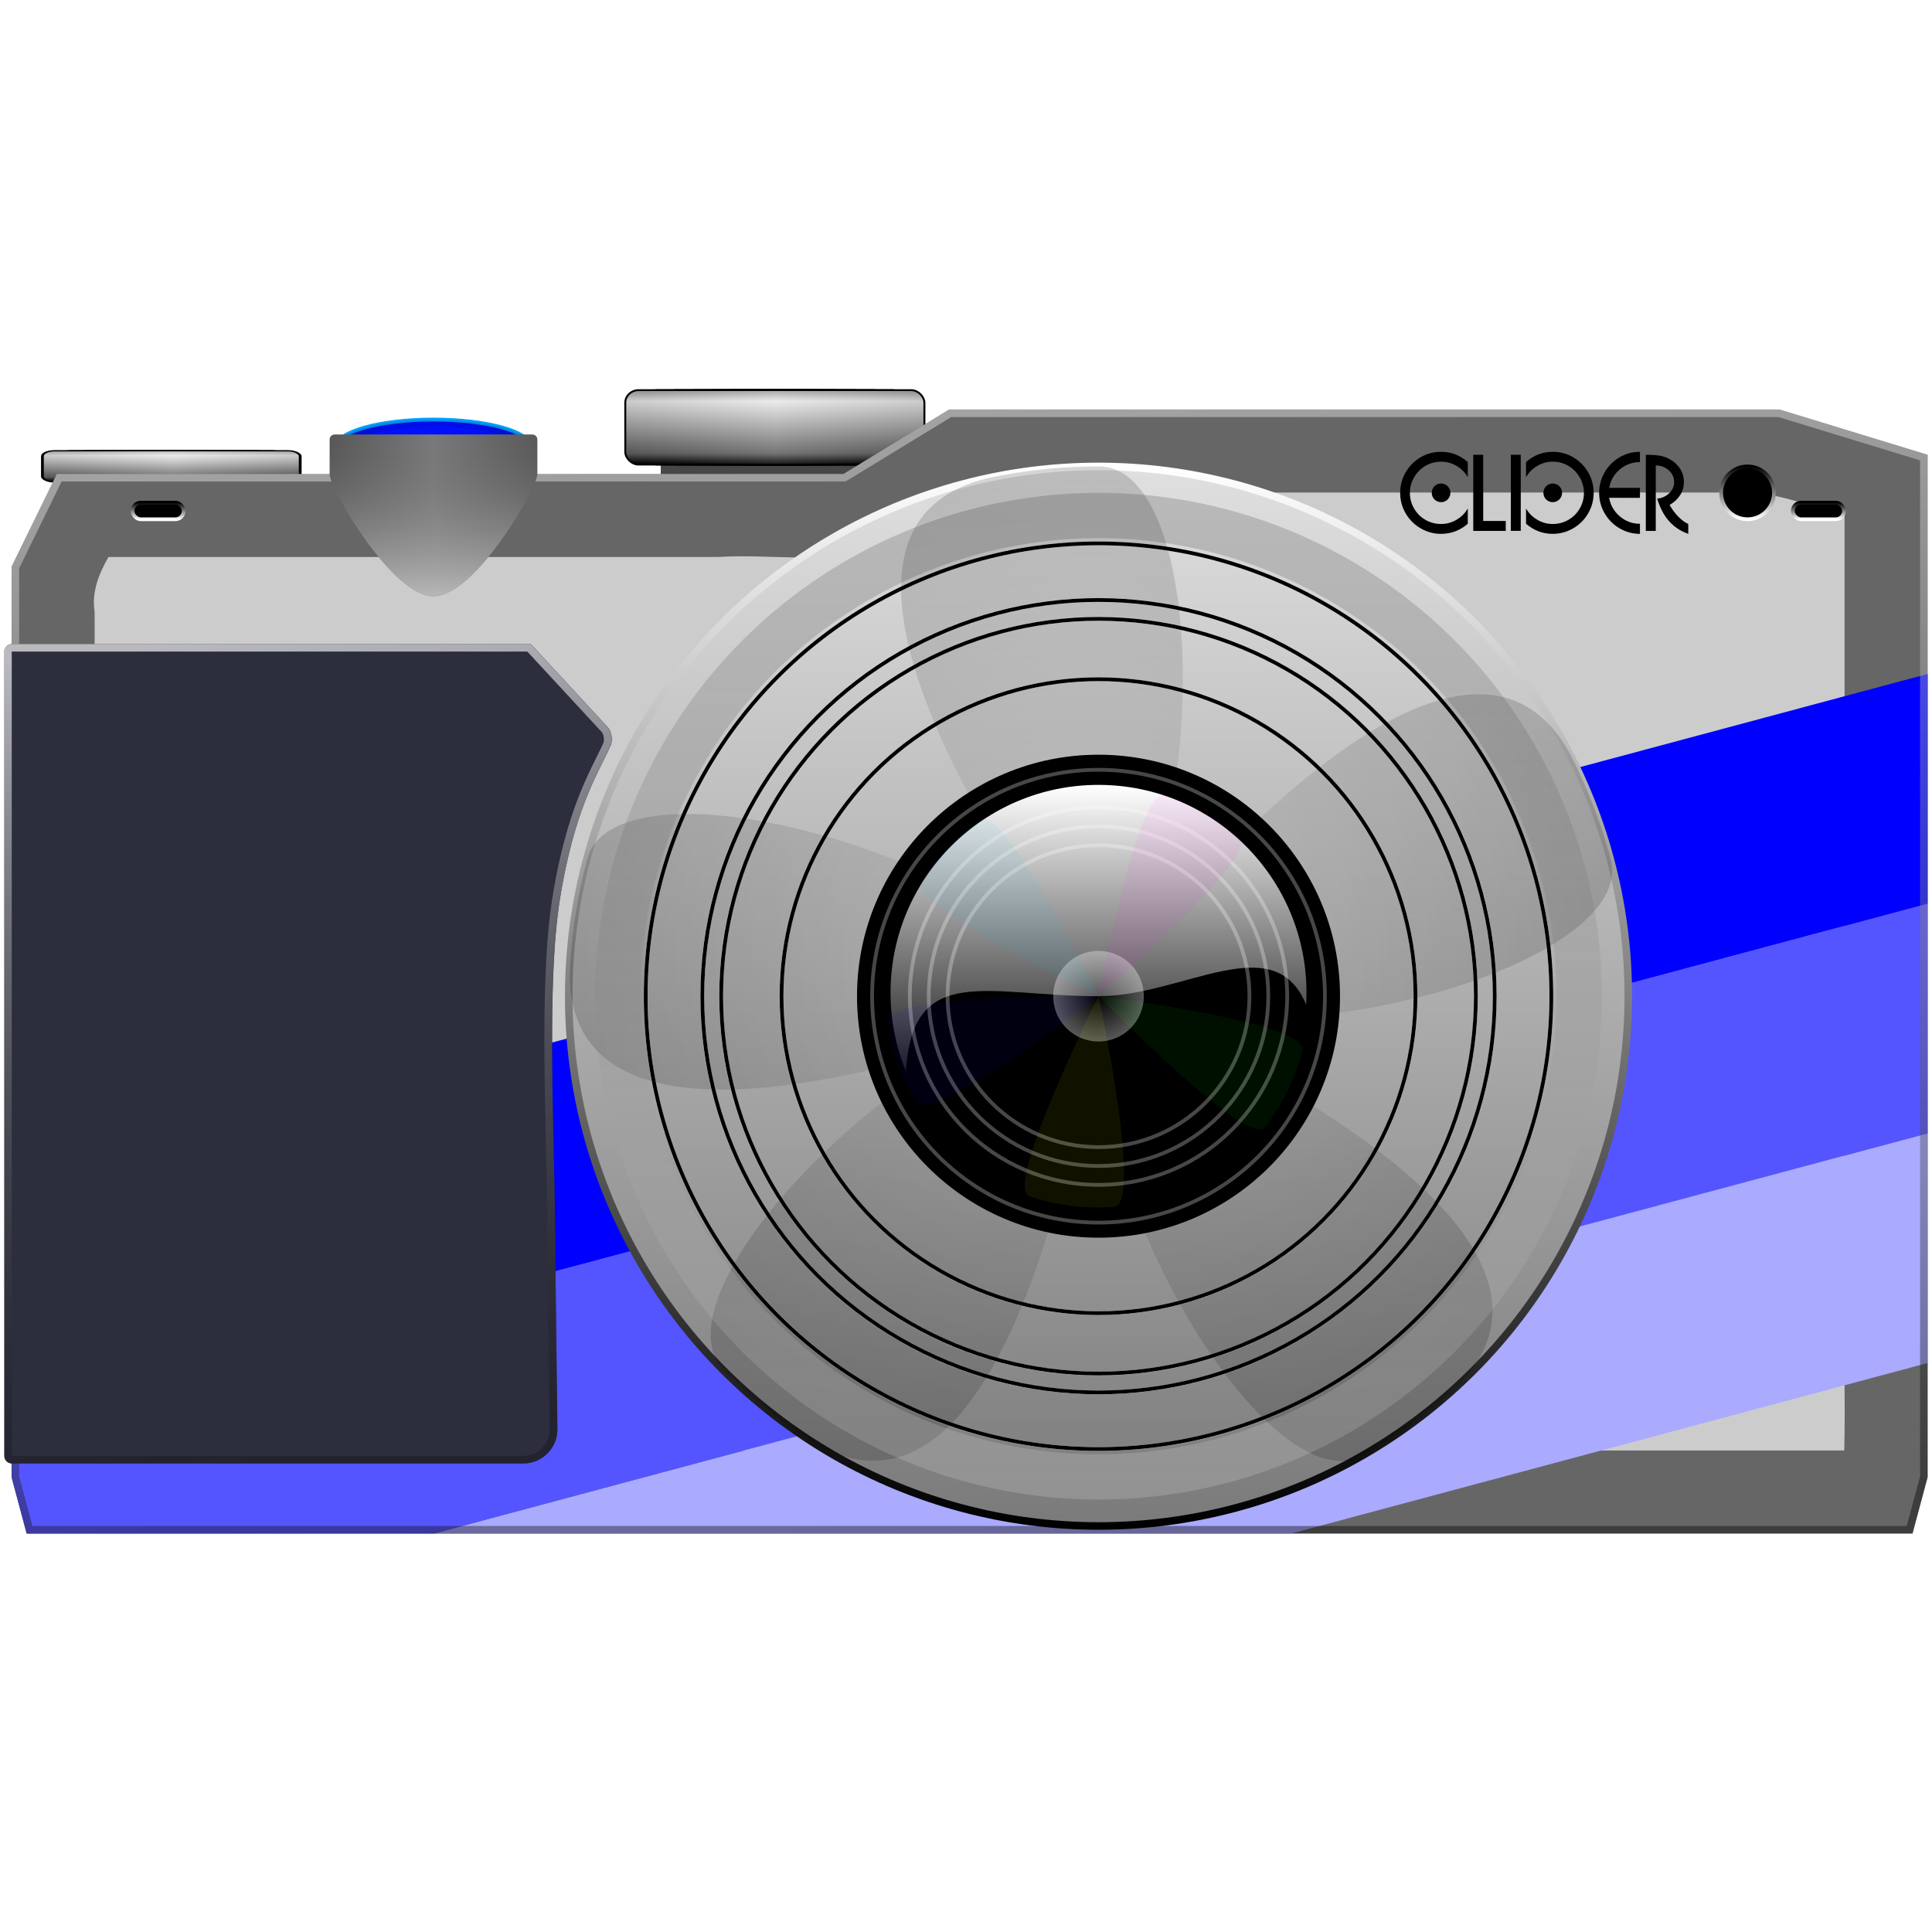 <?xml version="1.0" encoding="UTF-8" standalone="no"?>
<!-- Created with Inkscape (http://www.inkscape.org/) -->

<svg
   width="512"
   height="512"
   viewBox="0 0 135.467 135.467"
   version="1.1"
   id="svg5"
   inkscape:version="1.4.2 (ebf0e940d0, 2025-05-08)"
   xml:space="preserve"
   sodipodi:docname="blueman-camera.svg"
   xmlns:inkscape="http://www.inkscape.org/namespaces/inkscape"
   xmlns:sodipodi="http://sodipodi.sourceforge.net/DTD/sodipodi-0.dtd"
   xmlns:xlink="http://www.w3.org/1999/xlink"
   xmlns="http://www.w3.org/2000/svg"
   xmlns:svg="http://www.w3.org/2000/svg"><sodipodi:namedview
     id="namedview7"
     pagecolor="#242424"
     bordercolor="#666666"
     borderopacity="1"
     inkscape:showpageshadow="0"
     inkscape:pageopacity="0"
     inkscape:pagecheckerboard="1"
     inkscape:deskcolor="#000000"
     inkscape:document-units="px"
     showgrid="false"
     inkscape:zoom="1.0000001"
     inkscape:cx="466.49998"
     inkscape:cy="208.49999"
     inkscape:window-width="3256"
     inkscape:window-height="1080"
     inkscape:window-x="1864"
     inkscape:window-y="0"
     inkscape:window-maximized="0"
     inkscape:current-layer="layer1" /><defs
     id="defs2"><linearGradient
       id="linearGradient38"
       inkscape:collect="always"><stop
         style="stop-color:#b2b2b2;stop-opacity:1;"
         offset="0"
         id="stop35" /><stop
         style="stop-color:#ffffff;stop-opacity:1;"
         offset="0.14"
         id="stop36" /><stop
         style="stop-color:#6b6b6b;stop-opacity:1;"
         offset="0.86"
         id="stop37" /><stop
         style="stop-color:#000000;stop-opacity:1;"
         offset="1"
         id="stop38" /></linearGradient><linearGradient
       id="linearGradient26"
       inkscape:collect="always"><stop
         style="stop-color:#000000;stop-opacity:1;"
         offset="0"
         id="stop26" /><stop
         style="stop-color:#999999;stop-opacity:1;"
         offset="0.5"
         id="stop34" /><stop
         style="stop-color:#000000;stop-opacity:1;"
         offset="1"
         id="stop27" /></linearGradient><linearGradient
       id="linearGradient32"
       inkscape:collect="always"><stop
         style="stop-color:#000000;stop-opacity:1;"
         offset="0"
         id="stop32" /><stop
         style="stop-color:#000000;stop-opacity:0;"
         offset="1"
         id="stop33" /></linearGradient><linearGradient
       id="linearGradient11"
       inkscape:collect="always"><stop
         style="stop-color:#e0e0e0;stop-opacity:1;"
         offset="0"
         id="stop10" /><stop
         style="stop-color:#7a7a7a;stop-opacity:1;"
         offset="1"
         id="stop11" /></linearGradient><linearGradient
       id="linearGradient8"
       inkscape:collect="always"><stop
         style="stop-color:#000000;stop-opacity:0;"
         offset="0"
         id="stop9" /><stop
         style="stop-color:#000000;stop-opacity:1;"
         offset="1"
         id="stop8" /></linearGradient><linearGradient
       id="linearGradient97"
       inkscape:collect="always"><stop
         style="stop-color:#000000;stop-opacity:1;"
         offset="0"
         id="stop97" /><stop
         style="stop-color:#ffffff;stop-opacity:1;"
         offset="1"
         id="stop98" /></linearGradient><linearGradient
       id="linearGradient91"
       inkscape:collect="always"><stop
         style="stop-color:#ffffff;stop-opacity:0.665;"
         offset="0"
         id="stop91" /><stop
         style="stop-color:#000000;stop-opacity:0.228;"
         offset="1"
         id="stop92" /></linearGradient><linearGradient
       id="linearGradient87"
       inkscape:collect="always"><stop
         style="stop-color:#ffffff;stop-opacity:1;"
         offset="0"
         id="stop87" /><stop
         style="stop-color:#000000;stop-opacity:1;"
         offset="1"
         id="stop86" /></linearGradient><linearGradient
       id="linearGradient83"
       inkscape:collect="always"><stop
         style="stop-color:#999999;stop-opacity:1;"
         offset="0"
         id="stop83" /><stop
         style="stop-color:#7a7a7a;stop-opacity:1;"
         offset="1"
         id="stop84" /></linearGradient><linearGradient
       id="linearGradient81"
       inkscape:collect="always"><stop
         style="stop-color:#000000;stop-opacity:1;"
         offset="0"
         id="stop81" /><stop
         style="stop-color:#ffffff;stop-opacity:1;"
         offset="1"
         id="stop82" /></linearGradient><linearGradient
       id="linearGradient74"
       inkscape:collect="always"><stop
         style="stop-color:#ffffff;stop-opacity:0;"
         offset="0"
         id="stop75" /><stop
         style="stop-color:#ffffff;stop-opacity:1;"
         offset="1"
         id="stop74" /></linearGradient><linearGradient
       id="linearGradient67"
       inkscape:collect="always"><stop
         style="stop-color:#ffffff;stop-opacity:1;"
         offset="0"
         id="stop67" /><stop
         style="stop-color:#ffffff;stop-opacity:0;"
         offset="1"
         id="stop68" /></linearGradient><linearGradient
       id="linearGradient65"
       inkscape:collect="always"><stop
         style="stop-color:#ffffff;stop-opacity:1;"
         offset="0"
         id="stop66" /><stop
         style="stop-color:#000000;stop-opacity:1;"
         offset="1"
         id="stop65" /></linearGradient><inkscape:path-effect
       effect="powermask"
       id="path-effect61"
       is_visible="true"
       lpeversion="1"
       uri="#mask-powermask-path-effect61"
       invert="false"
       hide_mask="false"
       background="true"
       background_color="#ffffffff" /><linearGradient
       id="linearGradient59"
       inkscape:collect="always"><stop
         style="stop-color:#666666;stop-opacity:0;"
         offset="0"
         id="stop60" /><stop
         style="stop-color:#b7b7b7;stop-opacity:1;"
         offset="1"
         id="stop59" /></linearGradient><linearGradient
       id="linearGradient52"
       inkscape:collect="always"><stop
         style="stop-color:#575757;stop-opacity:1;"
         offset="0"
         id="stop53" /><stop
         style="stop-color:#7a7a7a;stop-opacity:1;"
         offset="0.5"
         id="stop55" /><stop
         style="stop-color:#595959;stop-opacity:1;"
         offset="1"
         id="stop54" /></linearGradient><linearGradient
       id="linearGradient50"
       inkscape:collect="always"><stop
         style="stop-color:#000000;stop-opacity:1;"
         offset="0"
         id="stop50" /><stop
         style="stop-color:#000000;stop-opacity:0.494;"
         offset="0.503"
         id="stop52" /><stop
         style="stop-color:#000000;stop-opacity:1;"
         offset="1"
         id="stop51" /></linearGradient><inkscape:path-effect
       effect="fillet_chamfer"
       id="path-effect41"
       is_visible="true"
       lpeversion="1"
       nodesatellites_param="F,0,1,1,0,0.529,0,1 @ F,0,0,1,0,0,0,1 @ F,0,0,1,0,0,0,1 @ F,0,0,1,0,0,0,1 @ F,0,0,1,0,0,0,1 @ F,0,0,1,0,0,0,1 @ F,0,0,1,0,0,0,1 @ F,0,0,1,0,0,0,1 @ F,0,1,1,0,0.529,0,1"
       radius="2"
       unit="px"
       method="auto"
       mode="F"
       chamfer_steps="1"
       flexible="false"
       use_knot_distance="true"
       apply_no_radius="true"
       apply_with_radius="true"
       only_selected="true"
       hide_knots="false" /><linearGradient
       id="linearGradient31"
       inkscape:collect="always"><stop
         style="stop-color:#cccccc;stop-opacity:1;"
         offset="0"
         id="stop28" /><stop
         style="stop-color:#ffffff;stop-opacity:1;"
         offset="0.14"
         id="stop29" /><stop
         style="stop-color:#6b6b6b;stop-opacity:1;"
         offset="0.86"
         id="stop30" /><stop
         style="stop-color:#000000;stop-opacity:1;"
         offset="1"
         id="stop31" /></linearGradient><inkscape:path-effect
       effect="fillet_chamfer"
       id="path-effect7"
       is_visible="true"
       lpeversion="1"
       nodesatellites_param="F,0,0,1,0,0,0,1 @ F,0,0,1,0,0,0,1 @ F,0,1,1,0,0.794,0,1 @ F,0,0,1,0,0,0,1 @ F,0,0,1,0,0,0,1 @ F,0,0,1,0,0,0,1 @ F,0,1,1,0,0.794,0,1 @ F,0,0,1,0,0,0,1"
       radius="4"
       unit="px"
       method="auto"
       mode="F"
       chamfer_steps="1"
       flexible="false"
       use_knot_distance="true"
       apply_no_radius="true"
       apply_with_radius="true"
       only_selected="true"
       hide_knots="false" /><inkscape:path-effect
       effect="fillet_chamfer"
       id="path-effect6"
       is_visible="true"
       lpeversion="1"
       nodesatellites_param="F,0,0,1,0,0,0,1 @ F,0,0,1,0,0,0,1 @ F,0,1,1,0,2.117,0,1 @ F,0,0,1,0,0,0,1 @ F,0,0,1,0,0,0,1 @ F,0,0,1,0,0,0,1 @ F,0,1,1,0,2.117,0,1 @ F,0,0,1,0,0,0,1"
       radius="8"
       unit="px"
       method="auto"
       mode="F"
       chamfer_steps="1"
       flexible="false"
       use_knot_distance="true"
       apply_no_radius="true"
       apply_with_radius="true"
       only_selected="true"
       hide_knots="false" /><linearGradient
       inkscape:collect="always"
       xlink:href="#linearGradient38"
       id="linearGradient25"
       x1="54.66"
       y1="19.233"
       x2="54.66"
       y2="24.61"
       gradientUnits="userSpaceOnUse"
       gradientTransform="translate(-0.33,7.889)" /><linearGradient
       inkscape:collect="always"
       xlink:href="#linearGradient31"
       id="linearGradient40"
       gradientUnits="userSpaceOnUse"
       gradientTransform="translate(-14.552,-7.609)"
       x1="54.66"
       y1="19.233"
       x2="54.66"
       y2="24.61" /><filter
       style="color-interpolation-filters:sRGB;"
       inkscape:label="Noise Fill"
       id="filter47"
       x="0"
       y="0"
       width="1"
       height="1"><feTurbulence
         type="fractalNoise"
         baseFrequency="4 4"
         numOctaves="1"
         seed="9"
         result="turbulence"
         id="feTurbulence46" /><feComposite
         in="SourceGraphic"
         in2="turbulence"
         operator="in"
         result="composite1"
         id="feComposite46" /><feColorMatrix
         values="1 0 0 0 0 0 1 0 0 0 0 0 1 0 0 0 0 0 3.4 -1 "
         result="color"
         id="feColorMatrix46" /><feFlood
         flood-opacity="1"
         flood-color="rgb(56,56,56)"
         result="flood"
         id="feFlood46" /><feMerge
         result="merge"
         id="feMerge47"><feMergeNode
           in="flood"
           id="feMergeNode46" /><feMergeNode
           in="color"
           id="feMergeNode47" /></feMerge><feComposite
         in2="SourceGraphic"
         operator="in"
         result="composite2"
         id="feComposite47" /></filter><clipPath
       clipPathUnits="userSpaceOnUse"
       id="clipPath49"><path
         style="baseline-shift:baseline;display:inline;overflow:visible;vector-effect:none;fill:#e6e6e6;stroke-width:1;stroke-linecap:round;stroke-linejoin:round;stroke-miterlimit:12;paint-order:markers stroke fill;enable-background:accumulate;stop-color:#000000"
         d="m 38.092,26.07 a 6.816,1.908 0 0 1 -6.816,1.908 6.816,1.908 0 0 1 -6.816,-1.908 6.816,1.908 0 0 1 6.816,-1.908 6.816,1.908 0 0 1 6.816,1.908 z"
         id="path50" /></clipPath><filter
       inkscape:collect="always"
       style="color-interpolation-filters:sRGB"
       id="filter50"
       x="-0.128"
       y="-0.385"
       width="1.256"
       height="1.771"><feGaussianBlur
         inkscape:collect="always"
         stdDeviation="0.783"
         id="feGaussianBlur50" /></filter><linearGradient
       inkscape:collect="always"
       xlink:href="#linearGradient50"
       id="linearGradient51"
       x1="24.459"
       y1="26.07"
       x2="38.092"
       y2="26.07"
       gradientUnits="userSpaceOnUse" /><linearGradient
       inkscape:collect="always"
       xlink:href="#linearGradient52"
       id="linearGradient54"
       x1="23.116"
       y1="32.695"
       x2="37.677"
       y2="32.695"
       gradientUnits="userSpaceOnUse" /><linearGradient
       inkscape:collect="always"
       xlink:href="#linearGradient59"
       id="linearGradient61"
       gradientUnits="userSpaceOnUse"
       gradientTransform="translate(43.768,2.902)"
       x1="-13.372"
       y1="27.561"
       x2="-13.372"
       y2="38.905" /><clipPath
       clipPathUnits="userSpaceOnUse"
       id="clipPath64"><path
         style="baseline-shift:baseline;display:inline;overflow:visible;vector-effect:none;fill:#666666;stroke-width:1;stroke-linecap:round;stroke-linejoin:round;stroke-miterlimit:12;paint-order:markers stroke fill;enable-background:accumulate;stop-color:#000000"
         d="m 66.549,28.712 -7.408,4.521 H 3.987 l -3.175,6.493 v 63.851 l 1.058,3.95 h 60.975 4.736 66.522 l 1.058,-3.95 V 31.887 l -10.384,-3.175 z"
         id="path65" /></clipPath><linearGradient
       inkscape:collect="always"
       xlink:href="#linearGradient65"
       id="linearGradient66"
       x1="67.986"
       y1="28.712"
       x2="73.167"
       y2="108.057"
       gradientUnits="userSpaceOnUse" /><linearGradient
       inkscape:collect="always"
       xlink:href="#linearGradient67"
       id="linearGradient68"
       x1="77.025"
       y1="55.034"
       x2="77.025"
       y2="77.782"
       gradientUnits="userSpaceOnUse" /><radialGradient
       inkscape:collect="always"
       xlink:href="#linearGradient74"
       id="radialGradient75"
       cx="77.025"
       cy="69.851"
       fx="77.025"
       fy="69.851"
       r="3.704"
       gradientUnits="userSpaceOnUse" /><linearGradient
       inkscape:collect="always"
       xlink:href="#linearGradient81"
       id="linearGradient82"
       x1="77.025"
       y1="106.998"
       x2="77.025"
       y2="32.704"
       gradientUnits="userSpaceOnUse" /><linearGradient
       inkscape:collect="always"
       xlink:href="#linearGradient11"
       id="linearGradient84"
       x1="77.025"
       y1="32.439"
       x2="77.025"
       y2="107.263"
       gradientUnits="userSpaceOnUse" /><linearGradient
       inkscape:collect="always"
       xlink:href="#linearGradient87"
       id="linearGradient86"
       gradientUnits="userSpaceOnUse"
       x1="77.025"
       y1="106.998"
       x2="77.025"
       y2="32.704"
       gradientTransform="matrix(0.907,0,0,0.907,7.133,6.469)" /><clipPath
       clipPathUnits="userSpaceOnUse"
       id="clipPath89"><path
         style="baseline-shift:baseline;display:inline;overflow:visible;vector-effect:none;fill:#2b1100;stroke-width:1;stroke-linecap:round;stroke-linejoin:round;stroke-miterlimit:12;paint-order:markers stroke fill;enable-background:accumulate;stop-color:#000000"
         d="m 147.413,32.704 h 36.38 l 5.38,5.815 c 0.298,0.322 0.392,0.906 0.218,1.309 -0.769,1.778 -2.468,4.214 -3.518,10.557 -1.049,6.344 -0.355,16.949 -0.355,25.413 l 0.148,11.946 c 0.017,1.331 -1.058,2.419 -2.389,2.419 h -35.863 a 0.529,0.529 0 0 1 -0.529,-0.529 V 33.233 a 0.529,0.529 0 0 1 0.529,-0.529 z"
         id="path90" /></clipPath><filter
       inkscape:collect="always"
       style="color-interpolation-filters:sRGB"
       id="filter90"
       x="-0.01"
       y="-0.008"
       width="1.021"
       height="1.016"><feGaussianBlur
         inkscape:collect="always"
         stdDeviation="0.189"
         id="feGaussianBlur90" /></filter><linearGradient
       inkscape:collect="always"
       xlink:href="#linearGradient91"
       id="linearGradient92"
       x1="158.67"
       y1="32.703"
       x2="165.344"
       y2="90.163"
       gradientUnits="userSpaceOnUse" /><linearGradient
       inkscape:collect="always"
       xlink:href="#linearGradient97"
       id="linearGradient98"
       x1="122.533"
       y1="32.704"
       x2="122.533"
       y2="36.408"
       gradientUnits="userSpaceOnUse" /><linearGradient
       inkscape:collect="always"
       xlink:href="#linearGradient97"
       id="linearGradient100"
       x1="127.502"
       y1="35.245"
       x2="127.502"
       y2="36.408"
       gradientUnits="userSpaceOnUse" /><linearGradient
       inkscape:collect="always"
       xlink:href="#linearGradient97"
       id="linearGradient102"
       x1="11.086"
       y1="35.245"
       x2="11.086"
       y2="36.408"
       gradientUnits="userSpaceOnUse" /><radialGradient
       inkscape:collect="always"
       xlink:href="#linearGradient8"
       id="radialGradient9"
       cx="-110.061"
       cy="78.262"
       fx="-110.061"
       fy="78.262"
       r="36.547"
       gradientTransform="matrix(1,0,0,0.954,0,3.593)"
       gradientUnits="userSpaceOnUse" /><clipPath
       clipPathUnits="userSpaceOnUse"
       id="clipPath9"><circle
         style="opacity:1;fill:url(#linearGradient9);stroke:none;stroke-width:0.529;stroke-linecap:round;stroke-linejoin:round;stroke-miterlimit:12;stroke-dasharray:none;paint-order:markers stroke fill"
         id="circle9"
         cx="-109.502"
         cy="80.54"
         r="37.147" /></clipPath><linearGradient
       inkscape:collect="always"
       xlink:href="#linearGradient83"
       id="linearGradient9"
       gradientUnits="userSpaceOnUse"
       gradientTransform="translate(-186.527,10.689)"
       x1="77.025"
       y1="32.439"
       x2="77.025"
       y2="107.263" /><filter
       inkscape:collect="always"
       style="color-interpolation-filters:sRGB"
       id="filter9"
       x="-0.111"
       y="-0.116"
       width="1.222"
       height="1.232"><feGaussianBlur
         inkscape:collect="always"
         stdDeviation="3.374"
         id="feGaussianBlur9" /></filter><filter
       inkscape:collect="always"
       style="color-interpolation-filters:sRGB"
       id="filter26"
       x="-0.725"
       y="-0.345"
       width="2.45"
       height="1.691"><feGaussianBlur
         inkscape:collect="always"
         stdDeviation="2.131"
         id="feGaussianBlur26" /></filter><filter
       inkscape:collect="always"
       style="color-interpolation-filters:sRGB"
       id="filter27"
       x="-0.725"
       y="-0.345"
       width="2.45"
       height="1.691"><feGaussianBlur
         inkscape:collect="always"
         stdDeviation="2.131"
         id="feGaussianBlur27" /></filter><filter
       inkscape:collect="always"
       style="color-interpolation-filters:sRGB"
       id="filter28"
       x="-0.725"
       y="-0.345"
       width="2.45"
       height="1.691"><feGaussianBlur
         inkscape:collect="always"
         stdDeviation="2.131"
         id="feGaussianBlur28" /></filter><filter
       inkscape:collect="always"
       style="color-interpolation-filters:sRGB"
       id="filter29"
       x="-0.725"
       y="-0.345"
       width="2.45"
       height="1.691"><feGaussianBlur
         inkscape:collect="always"
         stdDeviation="2.131"
         id="feGaussianBlur29" /></filter><filter
       inkscape:collect="always"
       style="color-interpolation-filters:sRGB"
       id="filter30"
       x="-0.725"
       y="-0.345"
       width="2.45"
       height="1.691"><feGaussianBlur
         inkscape:collect="always"
         stdDeviation="2.131"
         id="feGaussianBlur30" /></filter><filter
       inkscape:collect="always"
       style="color-interpolation-filters:sRGB"
       id="filter31"
       x="-0.031"
       y="-0.031"
       width="1.061"
       height="1.061"><feGaussianBlur
         inkscape:collect="always"
         stdDeviation="0.951"
         id="feGaussianBlur31" /></filter><clipPath
       clipPathUnits="userSpaceOnUse"
       id="clipPath31"><path
         id="path32"
         style="display:inline;opacity:1;fill:#666666;stroke-width:2.117;stroke-linecap:round;stroke-linejoin:round;stroke-miterlimit:12;paint-order:markers stroke fill"
         d="m 66.549,28.712 -7.408,4.521 H 3.987 l -3.175,6.493 v 63.851 l 1.058,3.95 h 60.975 4.736 66.522 l 1.058,-3.95 V 31.887 l -10.384,-3.175 z" /></clipPath><linearGradient
       inkscape:collect="always"
       xlink:href="#linearGradient32"
       id="linearGradient33"
       x1="77.025"
       y1="107.905"
       x2="77.025"
       y2="31.043"
       gradientUnits="userSpaceOnUse" /><filter
       inkscape:collect="always"
       style="color-interpolation-filters:sRGB"
       id="filter33"
       x="-0.079"
       y="-0.144"
       width="1.157"
       height="1.287"><feGaussianBlur
         inkscape:collect="always"
         stdDeviation="4.021"
         id="feGaussianBlur33" /></filter><clipPath
       clipPathUnits="userSpaceOnUse"
       id="clipPath34"><path
         id="path35"
         style="display:inline;opacity:1;fill:#666666;stroke-width:2.117;stroke-linecap:round;stroke-linejoin:round;stroke-miterlimit:12;paint-order:markers stroke fill"
         d="m 66.549,28.712 -7.408,4.521 H 3.987 l -3.175,6.493 v 63.851 l 1.058,3.95 h 60.975 4.736 66.522 l 1.058,-3.95 V 31.887 l -10.384,-3.175 z" /></clipPath><filter
       inkscape:collect="always"
       style="color-interpolation-filters:sRGB"
       id="filter42"
       x="-0.017"
       y="-0.017"
       width="1.035"
       height="1.035"><feGaussianBlur
         inkscape:collect="always"
         stdDeviation="0.459"
         id="feGaussianBlur42" /></filter><linearGradient
       inkscape:collect="always"
       xlink:href="#linearGradient26"
       id="linearGradient27"
       x1="46.261"
       y1="17.466"
       x2="67.363"
       y2="17.466"
       gradientUnits="userSpaceOnUse"
       gradientTransform="matrix(1,0,0,1.056,-2.481,11.36)" /><linearGradient
       inkscape:collect="always"
       xlink:href="#linearGradient26"
       id="linearGradient57"
       x1="6.333"
       y1="24.89"
       x2="24.209"
       y2="24.89"
       gradientUnits="userSpaceOnUse"
       gradientTransform="translate(-3.207,7.805)" /><filter
       style="color-interpolation-filters:sRGB;"
       inkscape:label="Noise Fill"
       id="filter2"
       x="0"
       y="0"
       width="1"
       height="1"><feTurbulence
         type="fractalNoise"
         baseFrequency="12 12"
         numOctaves="3"
         seed="338"
         result="turbulence"
         id="feTurbulence1" /><feComposite
         in="SourceGraphic"
         in2="turbulence"
         operator="in"
         result="composite1"
         id="feComposite1" /><feColorMatrix
         values="1 0 0 0 0 0 1 0 0 0 0 0 1 0 0 0 0 0 4 -1 "
         result="color"
         id="feColorMatrix1" /><feFlood
         flood-opacity="1"
         flood-color="rgb(0,5,127)"
         result="flood"
         id="feFlood1" /><feMerge
         result="merge"
         id="feMerge2"><feMergeNode
           in="flood"
           id="feMergeNode1" /><feMergeNode
           in="color"
           id="feMergeNode2" /></feMerge><feComposite
         in2="SourceGraphic"
         operator="in"
         result="composite2"
         id="feComposite2" /></filter><filter
       style="color-interpolation-filters:sRGB;"
       inkscape:label="Noise Fill"
       id="filter4"
       x="0"
       y="0"
       width="1"
       height="1"><feTurbulence
         type="fractalNoise"
         baseFrequency="12 12"
         numOctaves="3"
         seed="338"
         result="turbulence"
         id="feTurbulence2" /><feComposite
         in="SourceGraphic"
         in2="turbulence"
         operator="in"
         result="composite1"
         id="feComposite3" /><feColorMatrix
         values="1 0 0 0 0 0 1 0 0 0 0 0 1 0 0 0 0 0 4 -1 "
         result="color"
         id="feColorMatrix3" /><feFlood
         flood-opacity="1"
         flood-color="rgb(0,0,0)"
         result="flood"
         id="feFlood3" /><feMerge
         result="merge"
         id="feMerge4"><feMergeNode
           in="flood"
           id="feMergeNode3" /><feMergeNode
           in="color"
           id="feMergeNode4" /></feMerge><feComposite
         in2="SourceGraphic"
         operator="in"
         result="composite2"
         id="feComposite4" /></filter></defs><g
     inkscape:label="Layer 1"
     inkscape:groupmode="layer"
     id="layer1"
     style="display:inline"><g
       id="g40"
       transform="matrix(0.858,0,0,0.39,-22.4,27.119)"
       style="display:inline;stroke-width:1.73"><g
         id="g39"
         transform="translate(-14.223,-15.498)"
         style="stroke-width:1.73"><rect
           style="opacity:1;fill:#8d8d8d;fill-opacity:1;stroke:#000000;stroke-width:0.458;stroke-linecap:round;stroke-linejoin:round;stroke-miterlimit:12;stroke-dasharray:none;stroke-opacity:1;paint-order:markers stroke fill"
           id="rect31"
           width="20.837"
           height="5.377"
           x="43.912"
           y="27.122"
           ry="0.861" /><rect
           style="opacity:1;fill:#8d8d8d;fill-opacity:1;stroke:#000000;stroke-width:0.458;stroke-linecap:round;stroke-linejoin:round;stroke-miterlimit:12;stroke-dasharray:none;stroke-opacity:1;paint-order:markers stroke fill"
           id="rect32"
           width="18.191"
           height="5.377"
           x="45.235"
           y="27.122"
           ry="0.861" /><rect
           style="opacity:1;fill:#8d8d8d;fill-opacity:1;stroke:#000000;stroke-width:0.458;stroke-linecap:round;stroke-linejoin:round;stroke-miterlimit:12;stroke-dasharray:none;stroke-opacity:1;paint-order:markers stroke fill"
           id="rect33"
           width="15.546"
           height="5.377"
           x="46.558"
           y="27.122"
           ry="0.861" /><rect
           style="opacity:1;fill:#8d8d8d;fill-opacity:1;stroke:#000000;stroke-width:0.458;stroke-linecap:round;stroke-linejoin:round;stroke-miterlimit:12;stroke-dasharray:none;stroke-opacity:1;paint-order:markers stroke fill"
           id="rect34"
           width="12.9"
           height="5.377"
           x="47.881"
           y="27.122"
           ry="0.861" /><rect
           style="opacity:1;fill:#8d8d8d;fill-opacity:1;stroke:#000000;stroke-width:0.458;stroke-linecap:round;stroke-linejoin:round;stroke-miterlimit:12;stroke-dasharray:none;stroke-opacity:1;paint-order:markers stroke fill"
           id="rect35"
           width="10.254"
           height="5.377"
           x="49.204"
           y="27.122"
           ry="0.861" /><rect
           style="opacity:1;fill:#8d8d8d;fill-opacity:1;stroke:#000000;stroke-width:0.458;stroke-linecap:round;stroke-linejoin:round;stroke-miterlimit:12;stroke-dasharray:none;stroke-opacity:1;paint-order:markers stroke fill"
           id="rect36"
           width="7.608"
           height="5.377"
           x="50.526"
           y="27.122"
           ry="0.861" /><rect
           style="opacity:1;fill:#8d8d8d;fill-opacity:1;stroke:#000000;stroke-width:0.458;stroke-linecap:round;stroke-linejoin:round;stroke-miterlimit:12;stroke-dasharray:none;stroke-opacity:1;paint-order:markers stroke fill"
           id="rect37"
           width="4.962"
           height="5.377"
           x="51.849"
           y="27.122"
           ry="0.861" /><rect
           style="opacity:1;fill:#8d8d8d;fill-opacity:1;stroke:#000000;stroke-width:0.458;stroke-linecap:round;stroke-linejoin:round;stroke-miterlimit:12;stroke-dasharray:none;stroke-opacity:1;paint-order:markers stroke fill"
           id="rect38"
           width="2.316"
           height="5.377"
           x="53.172"
           y="27.122"
           ry="0.861" /><rect
           style="opacity:1;fill:#000000;fill-opacity:1;stroke:none;stroke-width:0.458;stroke-linecap:round;stroke-linejoin:round;stroke-miterlimit:12;stroke-dasharray:none;stroke-opacity:1;paint-order:markers stroke fill"
           id="rect39"
           width="0.132"
           height="5.377"
           x="54.264"
           y="27.122"
           ry="0" /></g><rect
         style="display:inline;opacity:1;mix-blend-mode:overlay;fill:url(#linearGradient57);fill-opacity:1;stroke:none;stroke-width:0.265;stroke-linecap:round;stroke-linejoin:round;stroke-miterlimit:12;stroke-dasharray:none;stroke-opacity:1;paint-order:markers stroke fill"
         id="rect41"
         width="17.876"
         height="2.095"
         x="3.127"
         y="31.648"
         ry="0.335"
         transform="matrix(1.166,0,0,2.567,26.111,-69.605)" /><rect
         style="display:inline;stroke-width:0.458;opacity:0.8;mix-blend-mode:overlay;fill:url(#linearGradient40);stroke:none;stroke-linecap:round;stroke-linejoin:round;stroke-miterlimit:12;stroke-dasharray:none;stroke-opacity:1;paint-order:markers stroke fill"
         id="rect40"
         width="20.837"
         height="5.377"
         x="29.689"
         y="11.624"
         ry="0.861"
         transform="translate(0)" /></g><rect
       style="display:inline;opacity:1;fill:#474747;fill-opacity:1;stroke:none;stroke-width:0.265;stroke-linecap:round;stroke-linejoin:round;stroke-miterlimit:12;stroke-dasharray:none;stroke-opacity:1;paint-order:markers stroke fill"
       id="rect47"
       width="16"
       height="12.114"
       x="46.331"
       y="28.467" /><g
       id="g41"
       transform="matrix(1,0,0,0.947,0,1.735)"
       style="display:inline;stroke-width:1.028"><g
         id="g23"
         style="display:inline;stroke-width:1.028"><rect
           style="opacity:1;fill:#919191;fill-opacity:1;stroke:#000000;stroke-width:0.272;stroke-linecap:round;stroke-linejoin:round;stroke-miterlimit:12;stroke-dasharray:none;stroke-opacity:1;paint-order:markers stroke fill"
           id="rect3"
           width="20.837"
           height="5.377"
           x="43.912"
           y="27.122"
           ry="0.861" /><rect
           style="opacity:1;fill:#919191;fill-opacity:1;stroke:#000000;stroke-width:0.272;stroke-linecap:round;stroke-linejoin:round;stroke-miterlimit:12;stroke-dasharray:none;stroke-opacity:1;paint-order:markers stroke fill"
           id="rect7"
           width="18.191"
           height="5.377"
           x="45.235"
           y="27.122"
           ry="0.861" /><rect
           style="opacity:1;fill:#919191;fill-opacity:1;stroke:#000000;stroke-width:0.272;stroke-linecap:round;stroke-linejoin:round;stroke-miterlimit:12;stroke-dasharray:none;stroke-opacity:1;paint-order:markers stroke fill"
           id="rect8"
           width="15.546"
           height="5.377"
           x="46.558"
           y="27.122"
           ry="0.861" /><rect
           style="opacity:1;fill:#919191;fill-opacity:1;stroke:#000000;stroke-width:0.272;stroke-linecap:round;stroke-linejoin:round;stroke-miterlimit:12;stroke-dasharray:none;stroke-opacity:1;paint-order:markers stroke fill"
           id="rect9"
           width="12.9"
           height="5.377"
           x="47.881"
           y="27.122"
           ry="0.861" /><rect
           style="opacity:1;fill:#919191;fill-opacity:1;stroke:#000000;stroke-width:0.272;stroke-linecap:round;stroke-linejoin:round;stroke-miterlimit:12;stroke-dasharray:none;stroke-opacity:1;paint-order:markers stroke fill"
           id="rect10"
           width="10.254"
           height="5.377"
           x="49.204"
           y="27.122"
           ry="0.861" /><rect
           style="opacity:1;fill:#919191;fill-opacity:1;stroke:#000000;stroke-width:0.272;stroke-linecap:round;stroke-linejoin:round;stroke-miterlimit:12;stroke-dasharray:none;stroke-opacity:1;paint-order:markers stroke fill"
           id="rect11"
           width="7.608"
           height="5.377"
           x="50.526"
           y="27.122"
           ry="0.861" /><rect
           style="opacity:1;fill:#919191;fill-opacity:1;stroke:#000000;stroke-width:0.272;stroke-linecap:round;stroke-linejoin:round;stroke-miterlimit:12;stroke-dasharray:none;stroke-opacity:1;paint-order:markers stroke fill"
           id="rect12"
           width="4.962"
           height="5.377"
           x="51.849"
           y="27.122"
           ry="0.861" /><rect
           style="opacity:1;fill:#919191;fill-opacity:1;stroke:#000000;stroke-width:0.272;stroke-linecap:round;stroke-linejoin:round;stroke-miterlimit:12;stroke-dasharray:none;stroke-opacity:1;paint-order:markers stroke fill"
           id="rect13"
           width="2.316"
           height="5.377"
           x="53.172"
           y="27.122"
           ry="0.861" /><rect
           style="opacity:1;fill:#000000;fill-opacity:1;stroke:none;stroke-width:0.272;stroke-linecap:round;stroke-linejoin:round;stroke-miterlimit:12;stroke-dasharray:none;stroke-opacity:1;paint-order:markers stroke fill"
           id="rect14"
           width="0.132"
           height="5.377"
           x="54.264"
           y="27.122"
           ry="0" /></g><rect
         style="display:inline;mix-blend-mode:overlay;fill:url(#linearGradient27);stroke:none;stroke-width:0.272;stroke-linecap:round;stroke-linejoin:round;stroke-miterlimit:12;stroke-dasharray:none;stroke-opacity:1;paint-order:markers stroke fill"
         id="rect2"
         width="20.837"
         height="5.377"
         x="43.912"
         y="27.122"
         ry="0.861" /><rect
         style="display:inline;opacity:0.8;mix-blend-mode:overlay;fill:url(#linearGradient25);stroke:none;stroke-width:0.272;stroke-linecap:round;stroke-linejoin:round;stroke-miterlimit:12;stroke-dasharray:none;stroke-opacity:1;paint-order:markers stroke fill"
         id="rect15"
         width="20.837"
         height="5.377"
         x="43.912"
         y="27.122"
         ry="0.861" /></g><path
       id="rect1"
       style="display:inline;opacity:1;fill:#666666;stroke-width:2.117;stroke-linecap:round;stroke-linejoin:round;stroke-miterlimit:12;paint-order:markers stroke fill"
       d="m 66.549,28.712 -7.408,4.521 H 3.987 l -3.175,6.493 v 63.851 l 1.058,3.95 h 60.975 4.736 66.522 l 1.058,-3.95 V 31.887 l -10.384,-3.175 z" /><path
       id="path33"
       style="display:inline;opacity:1;mix-blend-mode:normal;fill:#cccccc;fill-opacity:1;stroke-width:2.117;stroke-linecap:round;stroke-linejoin:round;stroke-miterlimit:12;paint-order:markers stroke fill;filter:url(#filter33)"
       d="m 121.479,34.535 c -17.771,0 -35.542,0 -53.313,0 -2.14,1.264 -4.209,2.663 -6.404,3.826 -3.687,1.269 -7.62,0.448 -11.422,0.694 -14.244,-10e-7 -28.487,0 -42.731,0 -0.666,1.154 -1.199,2.47 -0.975,3.825 0.004,19.61 0.008,39.22 0.012,58.829 40.89,-10e-4 81.78,-0.003 122.67,-0.004 0.081,-3.639 -0.042,-7.279 0.021,-10.918 0,-18.194 0,-36.388 0,-54.582 -2.56,-0.768 -5.13,-1.861 -7.859,-1.67 z"
       clip-path="url(#clipPath34)" /><g
       id="g48"
       inkscape:label="Stripes"
       style="display:inline"><path
         id="rect102"
         style="display:inline;opacity:1;mix-blend-mode:multiply;fill:#aaaaff;fill-opacity:1;stroke:none;stroke-width:0.265;stroke-linecap:round;stroke-linejoin:round;stroke-miterlimit:12;stroke-dasharray:none;stroke-opacity:1;paint-order:markers stroke fill"
         d="m 109.987,111.741 -108.419,10e-6 31.305,8.388 4.574,1.226 22.177,5.942 46.195,1.7e-4 z"
         transform="rotate(-15)" /><path
         id="rect103"
         style="display:inline;opacity:1;mix-blend-mode:multiply;fill:#5555ff;fill-opacity:1;stroke:none;stroke-width:0.265;stroke-linecap:round;stroke-linejoin:round;stroke-miterlimit:12;stroke-dasharray:none;stroke-opacity:1;paint-order:markers stroke fill"
         d="m 114.156,96.185 -139.088,-2.15e-4 -1.092,4.074 3.2e-5,4.089 27.592,7.393 108.419,-10e-6 z"
         transform="rotate(-15)" /><path
         id="rect104"
         style="display:inline;opacity:1;mix-blend-mode:multiply;fill:#0000ff;fill-opacity:1;stroke:none;stroke-width:0.265;stroke-linecap:round;stroke-linejoin:round;stroke-miterlimit:12;stroke-dasharray:none;stroke-opacity:1;paint-order:markers stroke fill"
         d="m 118.324,80.628 -139.088,-2.15e-4 -4.168,15.556 139.088,2.15e-4 z"
         transform="rotate(-15)" /></g><path
       style="baseline-shift:baseline;display:inline;overflow:visible;opacity:0.4;vector-effect:none;fill:url(#linearGradient66);stroke-linecap:round;stroke-linejoin:round;stroke-miterlimit:12;paint-order:markers stroke fill;enable-background:accumulate;stop-color:#000000"
       d="m 66.549,28.184 a 0.529,0.529 0 0 0 -0.275,0.078 l -7.281,4.441 H 3.986 A 0.529,0.529 0 0 0 3.512,33 l -3.176,6.494 a 0.529,0.529 0 0 0 -0.053,0.232 v 63.852 a 0.529,0.529 0 0 0 0.018,0.137 l 1.059,3.949 a 0.529,0.529 0 0 0 0.512,0.393 h 60.975 4.734 66.521 a 0.529,0.529 0 0 0 0.512,-0.393 l 1.059,-3.949 a 0.529,0.529 0 0 0 0.018,-0.137 V 31.887 a 0.529,0.529 0 0 0 -0.375,-0.506 l -10.385,-3.174 a 0.529,0.529 0 0 0 -0.154,-0.023 z m 0.146,1.059 h 58.002 l 9.934,3.037 v 71.229 l -0.936,3.49 H 67.58 62.846 2.275 L 1.342,103.508 V 39.85 l 2.975,-6.088 H 59.141 a 0.529,0.529 0 0 0 0.275,-0.076 z"
       id="path63"
       clip-path="url(#clipPath64)" /><g
       id="g43"
       inkscape:label="button"><ellipse
         style="display:inline;opacity:1;fill:#0010ff;stroke-width:0.265;stroke-linecap:round;stroke-linejoin:round;stroke-miterlimit:12;paint-order:markers stroke fill;fill-opacity:1;stroke:#009eff;stroke-opacity:1;stroke-dasharray:none"
         id="path4"
         cx="30.397"
         cy="31.326"
         rx="6.816"
         ry="1.908" /><path
         style="baseline-shift:baseline;display:inline;overflow:visible;opacity:0.4;mix-blend-mode:normal;vector-effect:none;fill:url(#linearGradient51);stroke-linecap:round;stroke-linejoin:round;stroke-miterlimit:12;paint-order:markers stroke fill;filter:url(#filter50);enable-background:accumulate;stop-color:#000000"
         d="m 31.275,23.633 c -1.922,0 -3.662,0.214 -4.963,0.578 -0.65,0.182 -1.19,0.399 -1.609,0.676 -0.419,0.277 -0.773,0.665 -0.773,1.184 0,0.519 0.355,0.906 0.773,1.184 0.419,0.277 0.959,0.492 1.609,0.674 1.301,0.364 3.041,0.578 4.963,0.578 1.922,0 3.662,-0.214 4.963,-0.578 0.65,-0.182 1.19,-0.397 1.609,-0.674 0.419,-0.277 0.773,-0.665 0.773,-1.184 0,-0.519 -0.355,-0.906 -0.773,-1.184 -0.419,-0.277 -0.959,-0.494 -1.609,-0.676 -1.301,-0.364 -3.041,-0.578 -4.963,-0.578 z m 0,1.059 c 1.842,0 3.511,0.213 4.678,0.539 0.583,0.163 1.04,0.36 1.311,0.539 0.271,0.179 0.299,0.293 0.299,0.301 0,0.008 -0.028,0.122 -0.299,0.301 -0.271,0.179 -0.727,0.374 -1.311,0.537 -1.166,0.326 -2.835,0.539 -4.678,0.539 -1.842,0 -3.511,-0.213 -4.678,-0.539 -0.583,-0.163 -1.04,-0.358 -1.311,-0.537 -0.271,-0.179 -0.299,-0.293 -0.299,-0.301 0,-0.008 0.028,-0.122 0.299,-0.301 0.271,-0.179 0.727,-0.376 1.311,-0.539 1.166,-0.326 2.835,-0.539 4.678,-0.539 z"
         id="path48"
         clip-path="url(#clipPath49)"
         transform="translate(-0.879,5.256)" /><path
         id="rect4"
         style="display:inline;opacity:1;fill:url(#linearGradient54);stroke-width:2.117;stroke-linecap:round;stroke-linejoin:round;stroke-miterlimit:12;paint-order:markers stroke fill"
         d="m 23.471,30.463 h 13.851 c 0.197,0 0.355,0.158 0.355,0.355 v 2.417 c 0,1.008 -4.361,8.572 -7.281,8.572 -2.919,0 -7.281,-7.56 -7.281,-8.572 v -2.417 c 0,-0.197 0.158,-0.355 0.355,-0.355 z"
         sodipodi:nodetypes="sssszsss"
         mask="none" /><path
         id="path61"
         style="display:inline;opacity:1;fill:url(#linearGradient61);stroke-width:2.117;stroke-linecap:round;stroke-linejoin:round;stroke-miterlimit:12;paint-order:markers stroke fill"
         d="m 23.471,30.463 h 13.851 c 0.197,0 0.355,0.158 0.355,0.355 v 2.417 c 0,1.008 -4.361,8.572 -7.281,8.572 -2.919,0 -7.281,-7.56 -7.281,-8.572 v -2.417 c 0,-0.197 0.158,-0.355 0.355,-0.355 z"
         sodipodi:nodetypes="sssszsss" /></g><g
       id="g47"
       inkscape:label="Flash-Mics"><circle
         style="opacity:1;fill:#000000;fill-opacity:1;stroke:url(#linearGradient98);stroke-width:0.265;stroke-linecap:round;stroke-linejoin:round;stroke-miterlimit:12;stroke-dasharray:none;stroke-opacity:1;paint-order:markers stroke fill"
         id="path80"
         cx="122.533"
         cy="34.556"
         r="1.852" /><rect
         style="opacity:1;fill:#000000;fill-opacity:1;stroke:url(#linearGradient102);stroke-width:0.265;stroke-linecap:round;stroke-linejoin:round;stroke-miterlimit:12;stroke-dasharray:none;stroke-opacity:1;paint-order:markers stroke fill"
         id="rect80"
         width="3.588"
         height="1.163"
         x="9.292"
         y="35.245"
         ry="0.581" /><rect
         style="display:inline;opacity:1;fill:#000000;fill-opacity:1;stroke:url(#linearGradient100);stroke-width:0.265;stroke-linecap:round;stroke-linejoin:round;stroke-miterlimit:12;stroke-dasharray:none;stroke-opacity:1;paint-order:markers stroke fill"
         id="rect81"
         width="3.588"
         height="1.163"
         x="125.708"
         y="35.245"
         ry="0.581" /></g><g
       id="g46"
       inkscape:label="Lens"
       style="display:inline"><circle
         style="display:inline;opacity:1;mix-blend-mode:normal;fill:url(#linearGradient33);stroke:none;stroke-width:0.529;stroke-linecap:round;stroke-linejoin:round;stroke-miterlimit:12;stroke-dasharray:none;stroke-opacity:1;paint-order:markers stroke fill;filter:url(#filter31)"
         id="circle30"
         cx="77.025"
         cy="69.851"
         r="37.147"
         inkscape:label="fu-shad"
         clip-path="url(#clipPath31)" /><circle
         style="display:inline;opacity:1;fill:url(#linearGradient84);stroke:url(#linearGradient82);stroke-width:0.529;stroke-linecap:round;stroke-linejoin:round;stroke-miterlimit:12;stroke-dasharray:none;paint-order:markers stroke fill"
         id="path3"
         cx="77.025"
         cy="69.851"
         r="37.147" /><path
         id="circle2"
         style="display:inline;opacity:0.4;mix-blend-mode:normal;fill:url(#radialGradient9);fill-opacity:1;stroke-width:0.529;stroke-linecap:round;stroke-linejoin:round;stroke-miterlimit:12;paint-order:markers stroke fill;filter:url(#filter9)"
         d="m -109.502,43.393 c -2.564,0 -5.068,0.26 -7.486,0.754 -17.891,3.848 7.486,36.393 7.486,36.393 8.214,-11.387 7.468,-37.147 0,-37.147 z m 0,37.147 c 13.125,4.987 37.814,-2.401 35.882,-9.614 -0.664,-2.477 -1.563,-4.828 -2.667,-7.036 -8.347,-16.285 -33.215,16.65 -33.215,16.65 z m 0,0 c -1.42,13.968 12.106,35.904 18.574,32.17 2.221,-1.282 4.259,-2.759 6.106,-4.397 13.57,-12.278 -24.68,-27.773 -24.68,-27.773 z m 0,0 c -8.873,-10.881 -33.948,-16.828 -35.881,-9.614 -0.664,2.477 -1.061,4.963 -1.209,7.427 -0.631,12.623 17.3,8.854 28.456,5.313 -11.427,6.131 -21.848,18.926 -17.633,23.141 1.813,1.813 3.767,3.4 5.827,4.76 15.371,9.93 20.44,-31.027 20.44,-31.027 z"
         clip-path="url(#clipPath9)"
         transform="translate(186.557,-10.689)"
         inkscape:label="fu" /><g
         id="g42"
         inkscape:label="Dark-Rings"><path
           id="circle37"
           style="baseline-shift:baseline;display:inline;overflow:visible;opacity:1;vector-effect:none;fill:#ffffff;fill-opacity:1;stroke-linecap:round;stroke-linejoin:round;stroke-miterlimit:12;paint-order:markers stroke fill;filter:url(#filter42);enable-background:accumulate;stop-color:#000000;stop-opacity:1"
           d="m 77.025,37.969 c -17.607,0 -31.883,14.276 -31.883,31.883 0,17.607 14.276,31.881 31.883,31.881 17.607,0 31.883,-14.274 31.883,-31.881 0,-17.607 -14.276,-31.883 -31.883,-31.883 z m 0,0.264 c 17.464,0 31.617,14.156 31.617,31.619 0,17.464 -14.154,31.617 -31.617,31.617 -17.464,0 -31.617,-14.154 -31.617,-31.617 0,-17.464 14.154,-31.619 31.617,-31.619 z m 0,3.705 c -15.415,0 -27.914,12.499 -27.914,27.914 0,15.415 12.499,27.912 27.914,27.912 15.415,0 27.914,-12.497 27.914,-27.912 0,-15.415 -12.499,-27.914 -27.914,-27.914 z m 0,0.264 c 15.272,0 27.648,12.379 27.648,27.651 0,15.272 -12.377,27.648 -27.648,27.648 -15.272,0 -27.648,-12.377 -27.648,-27.648 0,-15.272 12.377,-27.651 27.648,-27.651 z m 0,1.059 c -14.684,0 -26.592,11.908 -26.592,26.592 0,14.684 11.908,26.59 26.592,26.59 14.684,0 26.59,-11.906 26.59,-26.59 0,-14.684 -11.906,-26.592 -26.59,-26.592 z m 0,0.266 c 14.541,0 26.326,11.785 26.326,26.326 0,14.541 -11.785,26.326 -26.326,26.326 -14.541,0 -26.326,-11.785 -26.326,-26.326 0,-14.541 11.785,-26.326 26.326,-26.326 z m 0,3.969 c -12.346,0 -22.357,10.011 -22.357,22.357 0,12.346 10.011,22.357 22.357,22.357 12.346,0 22.357,-10.011 22.357,-22.357 0,-12.346 -10.011,-22.357 -22.357,-22.357 z m 0,0.264 c 12.203,0 22.092,9.891 22.092,22.094 0,12.203 -9.889,22.092 -22.092,22.092 -12.203,0 -22.094,-9.889 -22.094,-22.092 0,-12.203 9.891,-22.094 22.094,-22.094 z"
           inkscape:label="ring-lightener" /><circle
           style="opacity:1;fill:none;stroke:#000000;stroke-width:0.265;stroke-linecap:round;stroke-linejoin:round;stroke-miterlimit:12;stroke-dasharray:none;stroke-opacity:1;paint-order:markers stroke fill"
           id="circle55"
           cx="77.025"
           cy="69.851"
           r="31.75" /><circle
           style="opacity:1;fill:none;stroke:#000000;stroke-width:0.265;stroke-linecap:round;stroke-linejoin:round;stroke-miterlimit:12;stroke-dasharray:none;stroke-opacity:1;paint-order:markers stroke fill"
           id="circle56"
           cx="77.025"
           cy="69.851"
           r="27.781" /><circle
           style="opacity:1;fill:none;stroke:#000000;stroke-width:0.265;stroke-linecap:round;stroke-linejoin:round;stroke-miterlimit:12;stroke-dasharray:none;stroke-opacity:1;paint-order:markers stroke fill"
           id="circle57"
           cx="77.025"
           cy="69.851"
           r="26.458" /><circle
           style="opacity:1;fill:none;stroke:#000000;stroke-width:0.265;stroke-linecap:round;stroke-linejoin:round;stroke-miterlimit:12;stroke-dasharray:none;stroke-opacity:1;paint-order:markers stroke fill"
           id="circle58"
           cx="77.025"
           cy="69.851"
           r="22.225" /></g><circle
         style="display:inline;opacity:1;fill:#000000;fill-opacity:1;stroke:none;stroke-width:0.265;stroke-linecap:round;stroke-linejoin:round;stroke-miterlimit:12;stroke-dasharray:none;stroke-opacity:1;paint-order:markers stroke fill"
         id="path58"
         cx="77.025"
         cy="69.851"
         r="16.933" /><path
         id="circle66"
         style="display:inline;opacity:1;fill:url(#linearGradient68);stroke:none;stroke-width:0.265;stroke-linecap:round;stroke-linejoin:round;stroke-miterlimit:12;stroke-dasharray:none;stroke-opacity:1;paint-order:markers stroke fill"
         d="m 77.025,55.034 c -8.054,5.2e-5 -14.583,6.529 -14.583,14.583 6.8e-5,1.891 0.368,3.763 1.083,5.513 0.443,-7.716 5.772,-5.279 13.5,-5.279 5.925,-10e-5 12.319,-4.882 14.559,0.603 0.016,-0.279 0.024,-0.558 0.024,-0.837 -5.2e-5,-8.054 -6.529,-14.583 -14.583,-14.583 z"
         sodipodi:nodetypes="scccccss" /><g
         id="g36"
         inkscape:label="light-rings"
         style="display:inline"><circle
           style="display:inline;opacity:0.28;fill:none;stroke:#ffffff;stroke-width:0.265;stroke-linecap:round;stroke-linejoin:round;stroke-miterlimit:12;stroke-dasharray:none;stroke-opacity:1;paint-order:markers stroke fill"
           id="circle68"
           cx="77.025"
           cy="69.851"
           r="13.229" /><circle
           style="display:inline;opacity:0.28;fill:none;stroke:#ffffff;stroke-width:0.265;stroke-linecap:round;stroke-linejoin:round;stroke-miterlimit:12;stroke-dasharray:none;stroke-opacity:1;paint-order:markers stroke fill"
           id="circle69"
           cx="77.025"
           cy="69.851"
           r="10.583" /><circle
           style="display:inline;opacity:0.28;fill:none;stroke:#ffffff;stroke-width:0.265;stroke-linecap:round;stroke-linejoin:round;stroke-miterlimit:12;stroke-dasharray:none;stroke-opacity:1;paint-order:markers stroke fill"
           id="circle70"
           cx="77.025"
           cy="69.851"
           r="11.906" /><circle
           style="display:inline;opacity:0.28;fill:none;stroke:#ffffff;stroke-width:0.265;stroke-linecap:round;stroke-linejoin:round;stroke-miterlimit:12;stroke-dasharray:none;stroke-opacity:1;paint-order:markers stroke fill"
           id="circle71"
           cx="77.025"
           cy="69.851"
           r="15.875" /></g><circle
         style="display:inline;opacity:0.4;fill:url(#radialGradient75);fill-opacity:1;stroke:none;stroke-width:1.058;stroke-linecap:round;stroke-linejoin:round;stroke-miterlimit:12;stroke-dasharray:none;stroke-opacity:1;paint-order:markers stroke fill"
         id="path71"
         cx="77.025"
         cy="69.851"
         r="3.175"
         inkscape:label="center lens" /><g
         id="g80"
         style="display:inline;opacity:0.381"
         inkscape:label="lens-color"><path
           id="path75"
           style="display:inline;opacity:0.4;mix-blend-mode:normal;fill:#ff00ff;stroke-width:1.058;stroke-linecap:round;stroke-linejoin:round;stroke-miterlimit:12;paint-order:markers stroke fill;filter:url(#filter30)"
           d="m 77.025,69.851 c 0,0 -2.079,-14.809 1.2e-5,-14.809 2.079,10e-7 4.059,0.414 5.86,1.164 1.801,0.749 -5.86,13.645 -5.86,13.645 z"
           sodipodi:nodetypes="cssc"
           inkscape:transform-center-x="-5.0008202"
           inkscape:transform-center-y="-7.0361467"
           transform="rotate(18.411,77.025,69.851)" /><path
           id="path76"
           style="display:inline;opacity:0.4;mix-blend-mode:normal;fill:#0000ff;stroke-width:1.058;stroke-linecap:round;stroke-linejoin:round;stroke-miterlimit:12;paint-order:markers stroke fill;filter:url(#filter29)"
           d="m 77.025,69.851 c 0,0 -2.079,-14.809 1.2e-5,-14.809 2.079,10e-7 4.059,0.414 5.86,1.164 1.801,0.749 -5.86,13.645 -5.86,13.645 z"
           sodipodi:nodetypes="cssc"
           inkscape:transform-center-x="7.3751317"
           inkscape:transform-center-y="3.8164811"
           transform="rotate(-120,77.025,69.851)" /><path
           id="path77"
           style="opacity:0.4;mix-blend-mode:normal;fill:#00ff00;stroke-width:1.058;stroke-linecap:round;stroke-linejoin:round;stroke-miterlimit:12;paint-order:markers stroke fill;filter:url(#filter28)"
           d="m 77.025,69.851 c 0,0 -2.079,-14.809 1.2e-5,-14.809 2.079,10e-7 4.059,0.414 5.86,1.164 1.801,0.749 -5.86,13.645 -5.86,13.645 z"
           sodipodi:nodetypes="cssc"
           inkscape:transform-center-x="-7.1593276"
           inkscape:transform-center-y="4.6721141"
           transform="rotate(105,77.025,69.851)" /><path
           id="path92"
           style="opacity:0.418;fill:#ffff00;stroke-width:1.058;stroke-linecap:round;stroke-linejoin:round;stroke-miterlimit:12;paint-order:markers stroke fill;filter:url(#filter27)"
           d="m 77.025,69.851 c 0,0 -2.079,-14.809 1.2e-5,-14.809 2.079,10e-7 4.059,0.414 5.86,1.164 1.801,0.749 -5.86,13.645 -5.86,13.645 z"
           sodipodi:nodetypes="cssc"
           inkscape:transform-center-x="1.6903168"
           inkscape:transform-center-y="7.4054977"
           transform="rotate(175.804,77.025,69.851)" /><path
           id="path93"
           style="display:inline;opacity:0.4;mix-blend-mode:normal;fill:#00ccff;stroke-width:1.058;stroke-linecap:round;stroke-linejoin:round;stroke-miterlimit:12;paint-order:markers stroke fill;filter:url(#filter26)"
           d="m 77.025,69.851 c 0,0 -2.079,-14.809 1.2e-5,-14.809 2.079,10e-7 4.059,0.414 5.86,1.164 1.801,0.749 -5.86,13.645 -5.86,13.645 z"
           sodipodi:nodetypes="cssc"
           inkscape:transform-center-x="6.2370954"
           inkscape:transform-center-y="-6.2118828"
           transform="rotate(-56.906,77.025,69.851)" /></g><circle
         style="display:inline;opacity:0.16;fill:none;stroke:url(#linearGradient86);stroke-width:3.175;stroke-linecap:round;stroke-linejoin:round;stroke-miterlimit:12;stroke-dasharray:none;paint-order:markers stroke fill"
         id="circle84"
         cx="77.025"
         cy="69.851"
         r="33.707" /></g><g
       id="g44"
       style="display:inline"
       inkscape:label="Grip"><path
         id="rect6"
         style="display:inline;opacity:1;fill:#1e1f3a;fill-opacity:1;stroke-width:2.117;stroke-linecap:round;stroke-linejoin:round;stroke-miterlimit:12;paint-order:markers stroke fill;filter:url(#filter4)"
         d="M 0.834,45.155 H 37.213 l 5.38,5.815 c 0.298,0.322 0.392,0.906 0.218,1.309 -0.769,1.778 -2.468,4.214 -3.518,10.557 -1.049,6.344 -0.355,16.949 -0.355,25.413 l 0.148,11.946 c 0.016,1.331 -1.058,2.419 -2.389,2.419 H 0.834 A 0.529,0.529 45 0 1 0.304,102.085 V 45.684 a 0.529,0.529 135 0 1 0.529,-0.529 z"
         sodipodi:nodetypes="ccczzccccc" /><path
         id="path47"
         style="display:inline;opacity:0.4;mix-blend-mode:normal;fill:#424242;fill-opacity:1;stroke-width:2.117;stroke-linecap:round;stroke-linejoin:round;stroke-miterlimit:12;paint-order:markers stroke fill"
         d="M 0.834,45.155 H 37.213 l 5.38,5.815 c 0.298,0.322 0.392,0.906 0.218,1.309 -0.769,1.778 -2.468,4.214 -3.518,10.557 -1.049,6.344 -0.355,16.949 -0.355,25.413 l 0.148,11.946 c 0.016,1.331 -1.058,2.419 -2.389,2.419 H 0.834 a 0.529,0.529 0 0 1 -0.529,-0.529 V 45.684 a 0.529,0.529 0 0 1 0.529,-0.529 z"
         sodipodi:nodetypes="ccczzccccc" /><path
         style="baseline-shift:baseline;display:inline;overflow:visible;mix-blend-mode:overlay;vector-effect:none;fill:url(#linearGradient92);stroke-linecap:round;stroke-linejoin:round;stroke-miterlimit:12;paint-order:markers stroke fill;filter:url(#filter90);enable-background:accumulate;stop-color:#000000"
         d="m 147.412,32.174 c -0.578,-4e-6 -1.059,0.48 -1.059,1.059 v 56.4 c -1e-5,0.578 0.48,1.059 1.059,1.059 h 35.863 c 1.62,0 2.938,-1.336 2.918,-2.955 l -0.146,-11.938 c 0,-8.493 -0.68,-19.115 0.348,-25.328 1.038,-6.274 2.671,-8.556 3.482,-10.434 0.276,-0.638 0.16,-1.362 -0.316,-1.877 l -5.379,-5.816 a 0.529,0.529 0 0 0 -0.389,-0.17 z m 0,1.059 h 36.148 l 5.223,5.646 c 0.119,0.128 0.193,0.571 0.121,0.738 -0.726,1.679 -2.492,4.269 -3.553,10.682 -1.071,6.474 -0.363,17.065 -0.363,25.5 a 0.529,0.529 0 0 0 0,0.006 L 185.137,87.75 c 0.013,1.043 -0.818,1.883 -1.861,1.883 h -35.863 z"
         id="path88"
         clip-path="url(#clipPath89)"
         transform="translate(-146.588,12.452)" /></g><g
       id="g45"
       inkscape:label="Clicer Logo"><path
         d="m 102.917,36.726 c -0.546,0.47 -1.17,0.706 -1.872,0.706 -0.518,0 -0.997,-0.13 -1.439,-0.391 -0.441,-0.257 -0.79,-0.606 -1.046,-1.048 -0.256,-0.441 -0.384,-0.92 -0.384,-1.437 0,-0.517 0.128,-0.996 0.384,-1.437 0.256,-0.441 0.605,-0.793 1.046,-1.055 0.441,-0.256 0.921,-0.384 1.439,-0.384 0.707,0 1.331,0.24 1.872,0.719 v 1.06 c -0.185,-0.327 -0.446,-0.59 -0.784,-0.789 -0.337,-0.199 -0.7,-0.299 -1.088,-0.299 -0.394,0 -0.757,0.097 -1.09,0.29 -0.337,0.199 -0.603,0.467 -0.798,0.805 -0.199,0.337 -0.299,0.7 -0.299,1.09 0,0.394 0.097,0.759 0.292,1.097 0.195,0.337 0.46,0.603 0.798,0.798 0.337,0.193 0.703,0.29 1.097,0.29 0.388,0 0.751,-0.1 1.088,-0.299 0.337,-0.199 0.598,-0.462 0.784,-0.789 z m 0.384,-4.84 h 0.697 v 4.642 h 1.581 v 0.697 h -2.278 z m 2.634,0 h 0.697 v 5.338 h -0.697 z m 1.067,4.84 c 0.546,0.47 1.17,0.706 1.872,0.706 0.518,0 0.997,-0.13 1.439,-0.391 0.441,-0.257 0.79,-0.606 1.046,-1.048 0.256,-0.441 0.384,-0.92 0.384,-1.437 0,-0.517 -0.128,-0.996 -0.384,-1.437 -0.256,-0.441 -0.605,-0.793 -1.046,-1.055 -0.441,-0.256 -0.921,-0.384 -1.439,-0.384 -0.707,0 -1.331,0.24 -1.872,0.719 v 1.06 c 0.185,-0.327 0.446,-0.59 0.784,-0.789 0.337,-0.199 0.7,-0.299 1.088,-0.299 0.394,0 0.757,0.097 1.09,0.29 0.337,0.199 0.603,0.467 0.798,0.805 0.199,0.337 0.299,0.7 0.299,1.09 0,0.394 -0.097,0.759 -0.292,1.097 -0.195,0.337 -0.46,0.603 -0.798,0.798 -0.337,0.193 -0.703,0.29 -1.097,0.29 -0.388,0 -0.751,-0.1 -1.088,-0.299 -0.337,-0.199 -0.598,-0.462 -0.784,-0.789 z m 5.829,-1.821 c 0.086,0.512 0.333,0.944 0.74,1.295 0.409,0.351 0.882,0.527 1.418,0.527 v 0.706 c -0.518,0 -0.995,-0.13 -1.432,-0.391 -0.441,-0.257 -0.79,-0.609 -1.046,-1.055 -0.256,-0.441 -0.384,-0.918 -0.384,-1.43 0,-0.512 0.128,-0.991 0.384,-1.437 0.256,-0.441 0.605,-0.793 1.046,-1.055 0.437,-0.256 0.914,-0.384 1.432,-0.384 v 0.719 c -0.357,0 -0.689,0.078 -0.997,0.235 -0.308,0.161 -0.564,0.377 -0.768,0.648 -0.204,0.275 -0.335,0.583 -0.393,0.924 h 2.158 v 0.699 z m 3.361,0.056 c 0.331,-0.028 0.613,-0.154 0.846,-0.377 0.233,-0.218 0.349,-0.481 0.349,-0.789 0,-0.214 -0.058,-0.409 -0.172,-0.584 -0.118,-0.176 -0.275,-0.316 -0.469,-0.421 -0.199,-0.104 -0.415,-0.156 -0.648,-0.156 v 4.591 h -0.697 v -5.338 c 0.251,0 0.484,0.009 0.697,0.028 0.361,0.024 0.692,0.12 0.991,0.287 0.299,0.166 0.538,0.388 0.718,0.667 0.176,0.285 0.264,0.594 0.264,0.926 0,0.342 -0.091,0.652 -0.271,0.931 -0.184,0.285 -0.429,0.51 -0.733,0.676 0.171,0.309 0.374,0.582 0.606,0.818 0.227,0.237 0.462,0.411 0.704,0.52 v 0.692 c -0.398,-0.138 -0.74,-0.33 -1.025,-0.577 -0.29,-0.247 -0.524,-0.527 -0.704,-0.839 -0.181,-0.314 -0.333,-0.666 -0.455,-1.055 z"
         id="text35"
         style="font-size:10.583px;line-height:1.25;font-family:Omnibus;-inkscape-font-specification:'Omnibus, Normal';text-orientation:upright;display:inline;stroke-width:0.265"
         aria-label="CLICER"
         sodipodi:nodetypes="cscssscsccssccsscsscccccccccccccccscssscsccssccsscssccccccccsccccccccccccscccccccccscccccccc" /><circle
         style="opacity:1;fill:#000000;fill-opacity:1;stroke:none;stroke-width:0.265;stroke-linecap:round;stroke-linejoin:round;stroke-miterlimit:12;stroke-opacity:1;paint-order:markers stroke fill"
         id="path36"
         cx="101.045"
         cy="34.556"
         r="0.655" /><circle
         style="opacity:1;fill:#000000;fill-opacity:1;stroke:none;stroke-width:0.265;stroke-linecap:round;stroke-linejoin:round;stroke-miterlimit:12;stroke-opacity:1;paint-order:markers stroke fill"
         id="circle36"
         cx="108.874"
         cy="34.556"
         r="0.655" /></g></g></svg>
